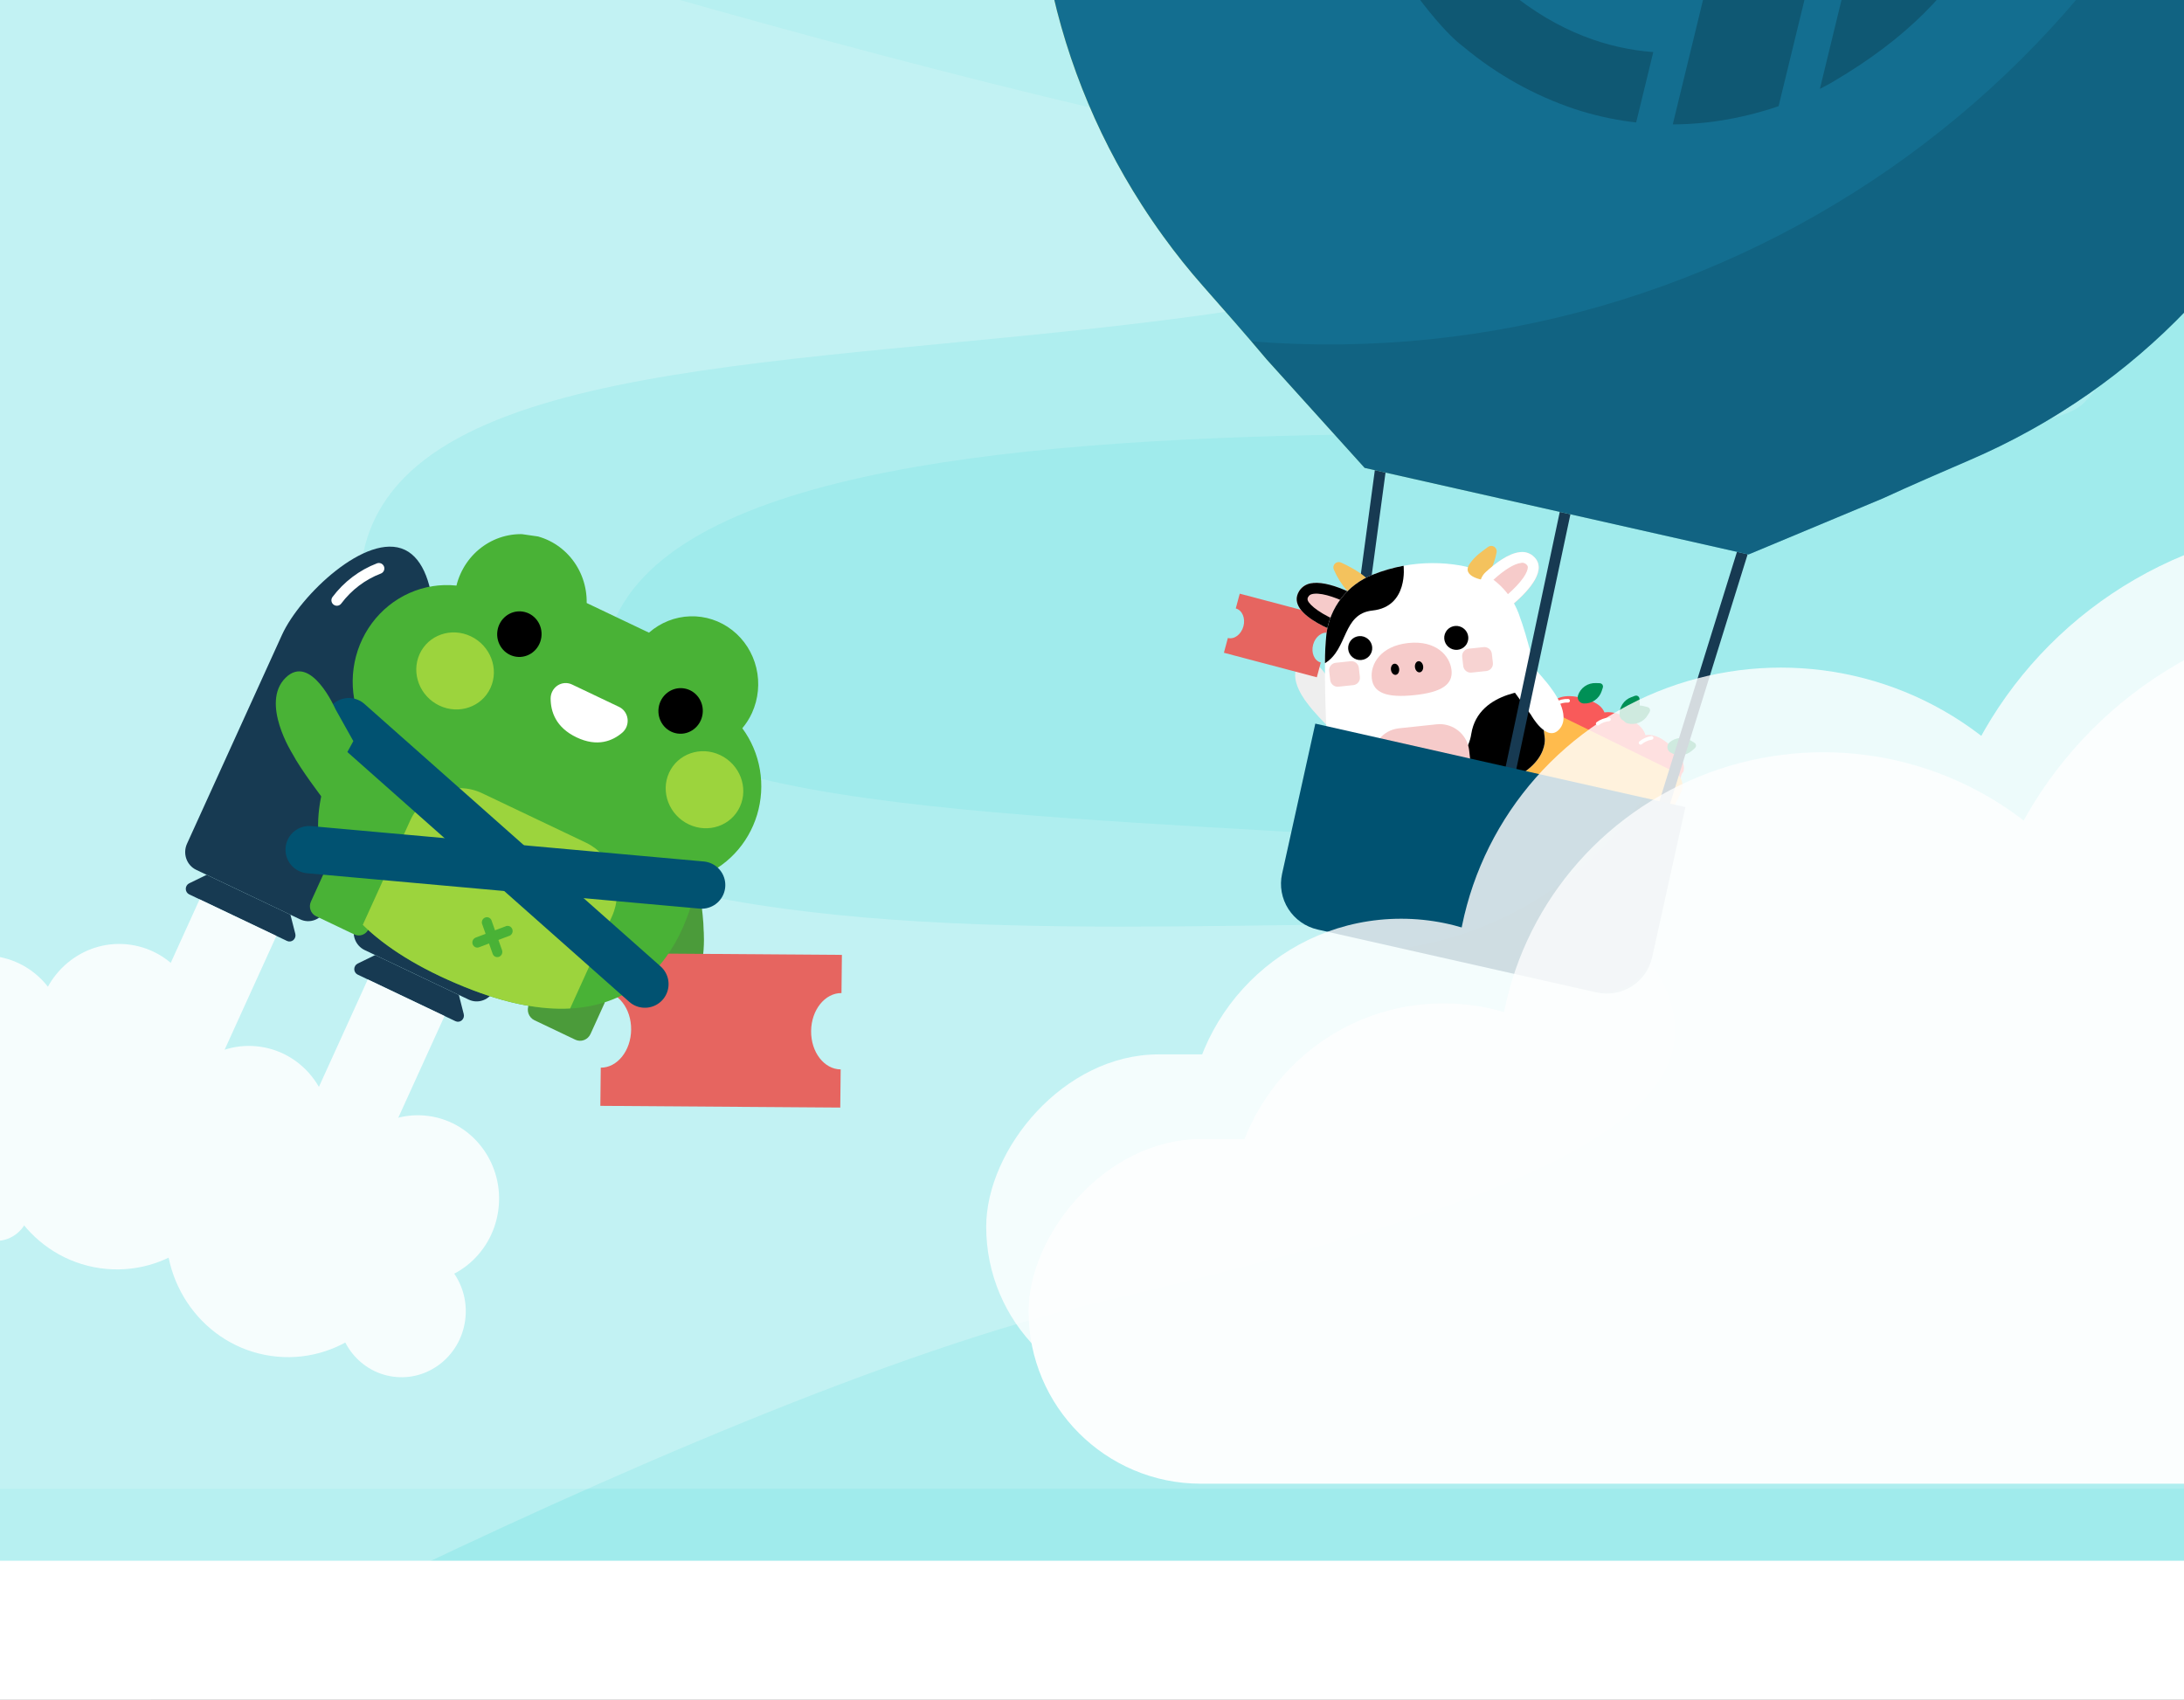 <svg width="600" height="467" viewBox="0 0 600 467" fill="none" xmlns="http://www.w3.org/2000/svg">
<rect x="0" y="0" width="600" height="467" fill="#333333" stroke="none"/>
<g clip-path="url(#clip0_1475_11408)">
<rect width="600" height="467" fill="white"/>
<rect x="-37" y="-79" width="678" height="516" fill="white"/>
<g opacity="0.8">
<g opacity="0.8">
<path opacity="0.8" d="M603.601 -58.283L-1.305 -58.283L-1.305 428.778L603.601 428.778L603.601 -58.283Z" fill="#45D5D9"/>
</g>
</g>
<path opacity="0.16" d="M35.846 -46C35.846 -46 267.87 30.845 398.894 49.044C529.917 67.243 599.63 83.93 572.449 110.743C545.268 137.555 191.61 85.446 167.043 175.432C142.476 265.418 586.211 185.169 642 310.474L642 409L-95 409L-95 -46L35.846 -46Z" fill="white"/>
<g style="mix-blend-mode:soft-light" opacity="0.32">
<path d="M-15.31 497C-15.31 497 188.065 384.181 302.911 357.462C417.757 330.744 478.862 306.245 455.037 266.881C431.212 227.517 121.221 304.019 99.688 171.908C78.154 39.797 467.099 157.613 516 -26.351L516 -171L-130 -171L-130 497L-15.31 497Z" fill="white" fill-opacity="0.75"/>
</g>
<path d="M439.296 202.654L439.232 202.98C437.319 204.951 434.284 205.542 431.164 204.721C426.765 203.561 423.87 200.027 425.005 195.658C426.141 191.289 430.134 190.584 434.534 191.742C437.654 192.565 440.262 193.629 440.97 196.29C440.926 196.275 440.881 196.264 440.837 196.251C440.767 198.113 441.565 197.589 441.074 199.439C440.584 201.289 439.868 202.13 439.296 202.654Z" fill="#F95A5A"/>
<path d="M427.579 193.294C428.555 192.739 429.67 192.47 430.796 192.518" stroke="white" stroke-linecap="round" stroke-linejoin="round"/>
<path d="M439.5 188.192C439.563 188.194 439.624 188.211 439.68 188.241C439.735 188.271 439.783 188.314 439.819 188.365C439.855 188.417 439.879 188.476 439.888 188.538C439.898 188.6 439.892 188.663 439.873 188.723L439.537 189.739C439.233 190.656 438.636 191.447 437.837 191.993C437.038 192.54 436.08 192.811 435.108 192.767C434.92 192.758 434.736 192.706 434.571 192.615C434.406 192.523 434.265 192.395 434.158 192.24C434.05 192.086 433.981 191.909 433.954 191.723C433.927 191.538 433.943 191.349 434.002 191.172C434.307 190.263 434.9 189.48 435.691 188.937C436.483 188.394 437.432 188.121 438.396 188.159L439.5 188.192Z" fill="#009056" stroke="#009056" stroke-miterlimit="10" stroke-linecap="round"/>
<path d="M449.138 208.776L449.004 209.079C446.699 210.581 443.603 210.494 440.735 209.013C436.693 206.922 434.644 202.848 436.719 198.84C438.794 194.833 442.851 195.018 446.894 197.107C449.761 198.59 452.074 200.196 452.178 202.942C452.139 202.918 452.098 202.898 452.058 202.876C451.578 204.674 452.473 204.337 451.585 206.032C450.698 207.728 449.812 208.391 449.138 208.776Z" fill="#F95A5A"/>
<path d="M438.937 198.804C439.834 198.13 440.905 197.723 442.028 197.629" stroke="white" stroke-linecap="round" stroke-linejoin="round"/>
<path d="M452.529 194.74C452.59 194.756 452.647 194.786 452.694 194.828C452.742 194.869 452.779 194.921 452.803 194.979C452.827 195.037 452.837 195.1 452.833 195.163C452.828 195.225 452.809 195.285 452.777 195.339L452.224 196.256C451.725 197.082 450.967 197.723 450.066 198.08C449.164 198.438 448.168 198.493 447.228 198.238C447.046 198.188 446.878 198.097 446.737 197.972C446.596 197.847 446.486 197.691 446.416 197.517C446.345 197.343 446.316 197.156 446.33 196.969C446.345 196.783 446.403 196.602 446.5 196.442C446.998 195.624 447.75 194.99 448.644 194.634C449.537 194.279 450.524 194.22 451.458 194.468L452.529 194.74Z" fill="#009056" stroke="#009056" stroke-miterlimit="10" stroke-linecap="round"/>
<path d="M449.363 191.615C449.422 191.594 449.485 191.586 449.548 191.593C449.611 191.6 449.671 191.622 449.724 191.656C449.777 191.69 449.822 191.736 449.854 191.79C449.886 191.843 449.906 191.904 449.911 191.967L449.99 193.036C450.06 194.002 449.813 194.962 449.286 195.771C448.758 196.58 447.979 197.194 447.066 197.521C446.889 197.584 446.699 197.605 446.512 197.583C446.325 197.561 446.146 197.496 445.988 197.393C445.83 197.29 445.697 197.152 445.602 196.991C445.506 196.829 445.449 196.647 445.435 196.46C445.369 195.503 445.615 194.552 446.137 193.748C446.659 192.945 447.429 192.333 448.333 192.003L449.363 191.615Z" fill="#009056" stroke="#009056" stroke-miterlimit="10" stroke-linecap="round"/>
<path d="M457.763 216.845L457.542 217.094C454.882 217.844 451.945 216.847 449.648 214.592C446.41 211.41 445.681 206.93 448.879 203.728C452.077 200.527 455.904 201.9 459.143 205.08C461.439 207.337 463.168 209.547 462.437 212.192C462.406 212.157 462.373 212.126 462.342 212.093C461.338 213.662 462.297 213.606 460.935 214.957C459.573 216.308 458.525 216.678 457.763 216.845Z" fill="#F95A5A"/>
<path d="M450.71 204.081C451.567 203.355 452.614 202.884 453.73 202.722" stroke="white" stroke-linecap="round" stroke-linejoin="round"/>
<path d="M465.264 204.498C465.317 204.531 465.362 204.577 465.395 204.63C465.428 204.684 465.448 204.744 465.453 204.806C465.459 204.869 465.449 204.931 465.426 204.989C465.403 205.047 465.366 205.099 465.319 205.141L464.513 205.85C463.785 206.489 462.866 206.875 461.895 206.949C460.924 207.024 459.954 206.783 459.132 206.262C458.973 206.161 458.839 206.025 458.742 205.865C458.645 205.704 458.586 205.523 458.571 205.337C458.556 205.151 458.585 204.963 458.656 204.79C458.726 204.617 458.836 204.463 458.977 204.339C459.702 203.708 460.613 203.326 461.576 203.251C462.539 203.176 463.501 203.412 464.32 203.922L465.264 204.498Z" fill="#009056" stroke="#009056" stroke-miterlimit="10" stroke-linecap="round"/>
<rect width="42.957" height="29.77" rx="4" transform="matrix(0.901 0.442 -0.439 0.895 424.969 194.862)" fill="#FFBB4D"/>
<path d="M380.391 120.438L369.532 201.095" stroke="#173A52" stroke-width="3" stroke-miterlimit="10"/>
<path d="M481.387 143.167L457.232 220.824" stroke="#173A52" stroke-width="3" stroke-miterlimit="10"/>
<path d="M408.055 164.192C407.592 163.732 407.226 163.185 406.979 162.583C406.732 161.982 406.609 161.338 406.617 160.69C406.625 160.042 406.765 159.403 407.027 158.811C407.289 158.219 407.668 157.687 408.143 157.246C411.79 153.861 417.473 149.736 421.102 152.698C425.503 156.277 420.03 162.242 415.992 165.745C415.064 166.548 413.861 166.969 412.627 166.921C411.392 166.873 410.219 166.361 409.344 165.488L408.055 164.192Z" fill="#F6CBCA"/>
<path d="M359.207 193.284C359.207 193.284 353.514 186.463 356.858 182.448C360.202 178.433 364.783 186.167 364.783 186.167L367.966 190.469L364.325 199.082C364.325 199.082 360.628 195.319 359.207 193.284Z" fill="#EEEEEE"/>
<path d="M360.748 177.113C360.148 179.351 361.091 181.548 362.851 182.012L361.764 186.068L336.241 179.331L337.328 175.274C339.084 175.736 341.001 174.294 341.602 172.057C342.203 169.82 341.259 167.622 339.499 167.158L340.587 163.1L366.109 169.839L365.022 173.897C363.267 173.432 361.343 174.872 360.748 177.113Z" fill="#E66560"/>
<path d="M375.128 165.033C375.128 165.033 360.846 156.16 356.929 162.281C352.423 169.315 370.235 174.71 370.235 174.71L375.128 165.033Z" fill="#F6CBCA"/>
<path d="M361.013 163.118C359.878 163.239 359.598 163.674 359.479 163.884C359.349 164.028 359.263 164.205 359.229 164.395C359.195 164.586 359.214 164.782 359.285 164.963C359.788 166.298 363.087 168.987 368.766 171.099L371.223 166.212C367.998 164.546 363.667 162.843 361.024 163.119L361.013 163.118ZM360.687 160.171C366.369 159.571 375.16 165.033 375.16 165.033L370.276 174.732C370.276 174.732 352.446 169.311 356.971 162.302C357.381 161.684 357.931 161.172 358.578 160.805C359.226 160.439 359.951 160.229 360.697 160.193L360.687 160.171Z" fill="black"/>
<path d="M370.158 162.369C368.61 160.613 367.352 158.625 366.43 156.479C366.31 156.204 366.275 155.9 366.331 155.607C366.387 155.314 366.531 155.045 366.744 154.835C366.957 154.626 367.229 154.485 367.524 154.432C367.819 154.379 368.125 154.415 368.4 154.537C370.489 155.49 373.231 156.932 375.251 158.685C378.972 161.911 370.158 162.369 370.158 162.369Z" fill="#F4C25D"/>
<path d="M379.481 218.834C381.67 219.151 383.877 219.32 386.087 219.34C389.469 219.391 392.85 219.226 396.208 218.848C399.131 218.554 402.035 218.105 404.908 217.503C426.287 212.978 424.37 202.583 424.37 202.583C424.37 202.583 423.32 193.425 422.632 189.478C421.672 184.031 419.96 175.98 417.23 168.591C415.969 165.193 413.83 162.181 411.03 159.859C408.23 157.536 404.868 155.986 401.284 155.366C396.085 154.458 390.77 154.48 385.592 155.43C382.677 155.964 379.825 156.788 377.079 157.889L377.007 157.919C373.65 159.266 370.716 161.473 368.502 164.317C366.287 167.161 364.871 170.541 364.396 174.115C364.121 176.798 363.991 179.495 364.007 182.193C363.912 191.402 364.459 204.242 364.997 208.872C364.971 208.879 365.369 216.704 379.481 218.834Z" fill="white"/>
<path d="M386.08 219.345C389.462 219.396 392.843 219.232 396.201 218.853C399.124 218.559 402.028 218.111 404.901 217.509C426.28 212.984 424.364 202.588 424.364 202.588C424.364 202.588 423.314 193.43 422.625 189.483C422.625 189.483 406.177 189.279 404.201 201.602C404.045 202.666 403.745 203.704 403.309 204.687C399.69 212.681 388.465 207.787 386.138 219.089C386.113 219.173 386.094 219.259 386.08 219.345Z" fill="black"/>
<path d="M364.004 182.2C370.402 178.3 368.716 168.613 377.069 167.726C387.025 166.661 385.602 155.433 385.602 155.433C382.686 155.967 379.835 156.791 377.089 157.892L377.017 157.922C373.66 159.269 370.726 161.476 368.511 164.32C366.297 167.164 364.881 170.544 364.406 174.118C364.126 176.802 363.992 179.5 364.004 182.2Z" fill="black"/>
<path d="M377.219 208.902L377.903 214.912C378.065 216.336 378.612 217.692 379.485 218.836C383.708 219.47 389.164 219.598 396.212 218.849C399.135 218.555 402.039 218.107 404.912 217.505L403.607 206.099C403.554 205.618 403.455 205.142 403.312 204.679C402.761 202.886 401.6 201.335 400.028 200.296C398.456 199.257 396.572 198.793 394.702 198.986L384.306 200.091C382.186 200.321 380.25 201.377 378.922 203.028C377.594 204.68 376.981 206.792 377.219 208.902Z" fill="#F6CBCA"/>
<path d="M372.058 180.901C373.652 181.803 375.67 181.254 376.565 179.675C377.46 178.096 376.894 176.086 375.3 175.184C373.706 174.283 371.688 174.832 370.793 176.41C369.897 177.989 370.464 180 372.058 180.901Z" fill="black"/>
<path d="M398.454 178.105C400.048 179.007 402.066 178.458 402.961 176.879C403.856 175.301 403.29 173.29 401.696 172.389C400.102 171.487 398.084 172.036 397.189 173.615C396.293 175.193 396.86 177.204 398.454 178.105Z" fill="black"/>
<path d="M376.866 186.384C376.414 182.429 379.322 177.454 386.901 176.652C394.48 175.85 398.313 180.11 398.766 184.065C399.218 188.021 396.107 190.189 388.538 190.975C380.969 191.761 377.307 190.36 376.866 186.384Z" fill="#F6CBCA"/>
<path d="M390.026 184.712C390.65 184.646 391.078 183.907 390.981 183.062C390.884 182.217 390.3 181.585 389.676 181.651C389.053 181.718 388.625 182.456 388.722 183.302C388.818 184.147 389.402 184.778 390.026 184.712Z" fill="black"/>
<path d="M383.432 185.404C384.056 185.337 384.483 184.599 384.387 183.753C384.29 182.908 383.706 182.277 383.082 182.343C382.458 182.409 382.031 183.148 382.128 183.993C382.224 184.838 382.808 185.47 383.432 185.404Z" fill="black"/>
<path d="M408.119 159.454C408.119 159.454 410.454 155.588 411.16 151.743C411.218 151.449 411.184 151.144 411.064 150.869C410.944 150.593 410.742 150.359 410.487 150.199C410.231 150.038 409.933 149.958 409.631 149.969C409.33 149.98 409.04 150.082 408.799 150.261C406.979 151.628 405.47 152.562 403.893 154.694C400.988 158.624 408.119 159.454 408.119 159.454Z" fill="#F4C25D"/>
<path d="M417.86 154.656C416.013 154.848 413.203 156.582 410.154 159.407C409.969 159.578 409.82 159.784 409.717 160.014C409.613 160.244 409.558 160.492 409.555 160.745C409.551 160.997 409.598 161.248 409.694 161.482C409.79 161.716 409.933 161.929 410.113 162.108L411.421 163.392C411.621 163.593 411.864 163.746 412.131 163.841C412.398 163.935 412.683 163.969 412.965 163.939C413.347 163.9 413.707 163.744 413.994 163.491C418.251 159.797 419.743 157.127 419.73 155.839C419.724 155.656 419.719 155.375 419.2 154.951C419.015 154.804 418.8 154.7 418.57 154.645C418.341 154.59 418.102 154.587 417.872 154.635L417.86 154.656ZM417.535 151.688C418.161 151.599 418.799 151.64 419.41 151.808C420.021 151.976 420.591 152.268 421.084 152.666C425.485 156.245 420.013 162.21 415.975 165.712C415.048 166.518 413.844 166.94 412.609 166.892C411.374 166.844 410.2 166.33 409.327 165.455L408.015 164.168C407.552 163.709 407.187 163.162 406.94 162.56C406.693 161.959 406.57 161.315 406.578 160.667C406.586 160.018 406.725 159.38 406.987 158.788C407.25 158.196 407.629 157.664 408.103 157.223C410.697 154.822 414.345 152.036 417.513 151.697L417.535 151.688Z" fill="white"/>
<path d="M426.38 189.433C426.38 189.433 431.864 196.419 428.403 200.329C424.943 204.24 420.595 196.376 420.595 196.376L415.998 190.038L421.435 183.486C421.435 183.486 425.014 187.369 426.38 189.433Z" fill="white"/>
<path d="M404.253 184.782L408.331 184.349C409.455 184.23 410.263 183.226 410.135 182.107L409.848 179.594C409.72 178.475 408.704 177.664 407.58 177.783L403.503 178.216C402.378 178.335 401.57 179.339 401.698 180.458L401.985 182.971C402.113 184.09 403.129 184.901 404.253 184.782Z" fill="#F7D3D2"/>
<path d="M367.713 188.653L371.79 188.221C372.915 188.102 373.723 187.098 373.595 185.979L373.308 183.466C373.18 182.346 372.164 181.536 371.04 181.655L366.963 182.087C365.838 182.206 365.03 183.21 365.158 184.33L365.445 186.843C365.573 187.962 366.589 188.772 367.713 188.653Z" fill="#F7D3D2"/>
<path d="M431.865 132.041L415.025 211.347" stroke="#173A52" stroke-width="3" stroke-miterlimit="10"/>
<path d="M646.506 -0.585C641.379 22.757 631.652 44.826 617.885 64.352C604.118 83.878 586.583 100.474 566.289 113.186C563.324 115.051 560.305 116.829 557.232 118.519C552.111 121.343 546.851 123.92 541.453 126.252C533.349 129.751 525.239 133.251 517.221 136.941L480.37 152.326L374.896 128.542L348.027 98.787C342.325 92.004 336.464 85.353 330.599 78.705C326.686 74.279 323.011 69.685 319.575 64.925C317.51 62.08 315.53 59.178 313.633 56.221C300.629 36.002 291.756 13.454 287.526 -10.126C283.296 -33.706 283.792 -57.851 288.986 -81.172C310.634 -179.122 408.076 -240.509 506.709 -218.427C605.257 -196.362 668.128 -98.4 646.506 -0.585Z" fill="url(#paint0_linear_1475_11408)"/>
<path d="M646.506 -0.585C641.379 22.757 631.652 44.826 617.885 64.352C604.118 83.878 586.583 100.474 566.289 113.186C563.324 115.051 560.305 116.829 557.232 118.519C552.111 121.343 546.851 123.92 541.453 126.252C533.349 129.751 525.239 133.251 517.221 136.941L480.37 152.326L374.896 128.542L348.027 98.787C342.325 92.004 336.464 85.353 330.599 78.705C326.686 74.279 323.011 69.685 319.575 64.925C317.51 62.08 315.53 59.178 313.633 56.221C300.629 36.002 291.756 13.454 287.526 -10.126C283.296 -33.706 283.792 -57.851 288.986 -81.172C310.634 -179.122 408.076 -240.509 506.709 -218.427C605.257 -196.362 668.128 -98.4 646.506 -0.585Z" fill="#136E90"/>
<path opacity="0.1" d="M646.514 -0.583C641.389 22.76 631.662 44.83 617.894 64.357C604.126 83.884 586.59 100.48 566.295 113.192C563.33 115.057 560.312 116.835 557.239 118.525C552.122 121.352 546.862 123.929 541.459 126.258C533.359 129.76 525.248 133.253 517.228 136.954L480.376 152.332L374.902 128.548L348.031 98.797C346.622 97.125 345.215 95.46 343.8 93.789C475.795 104.207 598.219 17.039 627.439 -115.072C628.154 -118.293 628.805 -121.516 629.393 -124.741C649.745 -86.588 655.814 -42.571 646.514 -0.583Z" fill="black"/>
<path d="M361.35 198.801L463.019 221.733L453.887 263.011C453.156 266.318 451.131 269.191 448.259 270.998C445.387 272.804 441.902 273.398 438.572 272.646L362.017 255.379C358.686 254.628 355.783 252.594 353.945 249.725C352.108 246.855 351.486 243.386 352.218 240.079L361.35 198.801Z" fill="#005271"/>
<path opacity="0.1" d="M463.042 221.718L454.211 261.561C453.808 263.385 453.047 265.109 451.972 266.635C450.896 268.162 449.527 269.46 447.943 270.457C446.359 271.454 444.591 272.129 442.74 272.444C440.888 272.759 438.99 272.708 437.153 272.293L384.988 260.529C398.389 258.612 411.222 253.939 422.67 246.807C434.118 239.675 443.931 230.24 451.483 219.102L463.042 221.718Z" fill="black"/>
<g opacity="0.2">
<path d="M419.41 -71.582L425.961 -98.587L355.201 -56.046L365.35 -39.069L419.41 -71.582ZM553.328 -56.385C554.238 -78.611 542.147 -98.384 540.755 -100.586L511.198 -149.818L483.406 -133.114L481.458 -131.916L474.912 -104.917L504.498 -122.727L521.311 -94.73L523.879 -90.462L524.066 -90.167C524.114 -90.135 525.208 -88.342 526.678 -85.425C529.665 -79.44 534.032 -68.517 533.605 -57.321C532.913 -40.62 530.007 -21.68 506.75 -3.472L499.969 24.422C501.998 23.398 503.295 22.625 503.767 22.344C523.422 10.77 536.774 -2.518 544.681 -18.325C551.502 -32.01 552.896 -45.241 553.328 -56.385ZM414.471 -2.382L413.944 -2.82L413.685 -2.997C412.172 -4.331 410.773 -5.787 409.501 -7.351C408.298 -8.753 406.842 -10.556 405.138 -12.842C402.534 -16.316 399.385 -20.871 395.624 -26.861L387.322 -40.743L370.434 -30.587L378.684 -16.79L378.792 -16.598C391.751 4.033 399.32 10.883 402.21 12.982C411.179 20.46 421.467 26.211 432.54 29.935C437.642 31.615 442.891 32.805 448.214 33.489L449.495 33.642L454.197 14.308C442.096 13.398 428.28 9.01 414.471 -2.382Z" fill="black"/>
<path d="M516.607 -85.804L488.628 29.167L488.228 29.299C486.903 29.777 485.45 30.208 483.955 30.629C483.464 30.778 482.95 30.931 482.448 31.052C481.113 31.419 479.726 31.755 478.285 32.062C476.957 32.361 475.588 32.631 474.178 32.874C473.412 33.002 472.638 33.126 471.842 33.255C470.832 33.404 469.783 33.538 468.714 33.657C467.882 33.751 467.034 33.824 466.168 33.895C464.457 34.044 462.693 34.134 460.876 34.165L459.55 34.178L490.295 -92.3L516.607 -85.804Z" fill="black"/>
</g>
<g opacity="0.95">
<g opacity="0.85">
<circle r="112.899" transform="matrix(-1 -1.23066e-09 -6.67576e-09 1 643.044 256.898)" fill="white"/>
<ellipse rx="89.334" ry="88.262" transform="matrix(-1 -1.23066e-09 -6.67576e-09 1 489.251 271.674)" fill="white"/>
<circle r="58.699" transform="matrix(-1 -1.23066e-09 -6.67576e-09 1 384.914 311.101)" fill="white"/>
<rect width="581.846" height="94.689" rx="47.345" transform="matrix(-1 -1.23066e-09 -6.67576e-09 1 852.778 289.672)" fill="white"/>
</g>
<circle r="112.899" transform="matrix(-1 -1.23066e-09 -6.67576e-09 1 654.685 280.152)" fill="white"/>
<ellipse rx="89.334" ry="88.262" transform="matrix(-1 -1.23066e-09 -6.67576e-09 1 500.892 294.927)" fill="white"/>
<circle r="58.699" transform="matrix(-1 -1.23066e-09 -6.67576e-09 1 396.555 334.355)" fill="white"/>
<rect width="581.846" height="94.689" rx="47.345" transform="matrix(-1 -1.23066e-09 -6.67576e-09 1 864.418 312.926)" fill="white"/>
</g>
<g clip-path="url(#clip1_1475_11408)">
<path d="M161.851 214.548L135.73 271.993C135.14 273.289 134.074 274.293 132.767 274.785C131.459 275.278 130.017 275.218 128.757 274.619L100.185 261.011C99.561 260.714 99.001 260.294 98.536 259.773C98.072 259.253 97.712 258.644 97.477 257.98C97.242 257.316 97.138 256.61 97.169 255.903C97.2 255.196 97.366 254.502 97.658 253.86L123.779 196.415C128.706 185.608 147.018 168.094 157.527 173.105C168.037 178.116 166.757 203.728 161.851 214.548Z" fill="#173A52"/>
<path d="M103.059 262.381L126.062 273.337L127.402 278.599C127.48 278.907 127.471 279.231 127.377 279.534C127.282 279.837 127.105 280.107 126.868 280.312C126.63 280.516 126.34 280.648 126.033 280.69C125.726 280.732 125.414 280.684 125.133 280.551L98.263 267.755C97.982 267.621 97.746 267.408 97.579 267.14C97.413 266.872 97.325 266.561 97.325 266.243C97.325 265.925 97.413 265.613 97.578 265.344C97.744 265.074 97.981 264.859 98.261 264.722L103.059 262.381Z" fill="#173A52"/>
<path d="M115.561 192.503L89.441 249.943C89.149 250.586 88.738 251.164 88.229 251.644C87.721 252.124 87.126 252.496 86.479 252.741C85.831 252.985 85.143 253.096 84.455 253.068C83.767 253.039 83.091 252.872 82.467 252.574L53.899 238.967C52.639 238.367 51.665 237.277 51.19 235.936C50.716 234.595 50.779 233.113 51.368 231.815L77.489 174.37C82.416 163.563 100.728 146.049 111.237 151.06C121.747 156.071 120.469 181.664 115.561 192.503Z" fill="#173A52"/>
<path d="M56.77 240.336L79.786 251.29L81.131 256.557C81.208 256.865 81.198 257.189 81.102 257.491C81.006 257.794 80.829 258.063 80.591 258.268C80.353 258.472 80.064 258.603 79.757 258.646C79.45 258.688 79.138 258.641 78.858 258.508L51.973 245.71C51.693 245.576 51.456 245.363 51.29 245.095C51.124 244.827 51.036 244.516 51.035 244.198C51.035 243.88 51.123 243.568 51.289 243.299C51.454 243.03 51.691 242.814 51.971 242.677L56.77 240.336Z" fill="#173A52"/>
<path d="M92.545 164.915C95.522 160.947 99.524 157.917 104.092 156.172" stroke="white" stroke-width="3" stroke-linecap="round" stroke-linejoin="round"/>
<path d="M149.255 267.308L166.183 275.372L162.233 284.058C161.879 284.836 161.239 285.44 160.453 285.735C159.668 286.031 158.802 285.995 158.046 285.635L146.818 280.286C146.062 279.926 145.477 279.271 145.192 278.466C144.908 277.661 144.947 276.771 145.301 275.992L149.251 267.306L149.255 267.308Z" fill="#4B9B3A"/>
<path d="M193.31 255.578C193.31 255.578 194.789 272.316 185.471 275.084C176.153 277.852 177.321 260.853 177.321 260.853L177.002 250.729L191.618 241.051C191.618 241.051 193.281 250.881 193.31 255.578Z" fill="#4B9B3A"/>
<path d="M222.833 283.251C222.769 289.035 226.412 293.765 230.956 293.797L230.841 304.282L164.93 303.809L165.045 293.32C169.58 293.35 173.321 288.674 173.389 282.891C173.457 277.108 169.809 272.377 165.265 272.345L165.38 261.856L231.291 262.333L231.176 272.822C226.642 272.787 222.883 277.461 222.833 283.251Z" fill="#E66560"/>
<path d="M98.656 196.921C98.656 196.921 59.303 243.466 127.663 271.155C185.736 294.675 191.551 241.157 191.551 241.157C195.427 239.813 198.939 237.542 201.797 234.531C204.656 231.521 206.778 227.858 207.99 223.845C209.201 219.832 209.466 215.585 208.763 211.455C208.06 207.325 206.409 203.43 203.947 200.093L203.953 200.046C205.009 198.785 205.894 197.384 206.586 195.881C208.347 192.005 208.767 187.632 207.777 183.489C206.787 179.346 204.446 175.682 201.142 173.104C197.839 170.527 193.771 169.191 189.615 169.32C185.459 169.448 181.465 171.032 178.295 173.809L177.419 173.399L161.724 165.926L161.177 165.665C161.257 161.088 159.697 156.648 156.794 153.188C153.891 149.728 149.847 147.49 145.431 146.899C141.014 146.309 136.534 147.406 132.84 149.984C129.147 152.561 126.498 156.439 125.398 160.879L125.361 160.874C120.965 160.41 116.522 161.118 112.46 162.93C108.398 164.741 104.855 167.595 102.172 171.216C99.488 174.837 97.755 179.103 97.14 183.603C96.524 188.103 97.047 192.685 98.658 196.907L98.656 196.921Z" fill="#49B236"/>
<path d="M89.457 238.828L105.292 246.37L101.256 255.246C100.924 255.974 100.326 256.539 99.591 256.815C98.857 257.092 98.047 257.058 97.339 256.721L86.836 251.718C86.128 251.381 85.581 250.768 85.315 250.015C85.049 249.262 85.086 248.429 85.417 247.701L89.453 238.826L89.457 238.828Z" fill="#49B236"/>
<path d="M168.133 251.738L156.626 277.058C148.819 277.487 139.285 275.856 127.673 271.151C114.888 265.984 105.877 260.148 99.662 254.087L112.729 225.349C114.404 221.687 117.419 218.85 121.116 217.458C124.812 216.066 128.889 216.232 132.453 217.921L161 231.515C164.552 233.224 167.295 236.309 168.631 240.098C169.967 243.887 169.788 248.071 168.133 251.738Z" fill="#9CD43D"/>
<path d="M186.104 201.52C189.438 202.001 192.532 199.613 193.015 196.187C193.498 192.761 191.187 189.593 187.853 189.112C184.52 188.63 181.426 191.018 180.943 194.444C180.46 197.871 182.771 201.039 186.104 201.52Z" fill="black"/>
<path d="M141.81 180.425C145.144 180.907 148.238 178.519 148.721 175.093C149.204 171.666 146.893 168.498 143.559 168.017C140.225 167.536 137.131 169.923 136.648 173.35C136.165 176.776 138.476 179.944 141.81 180.425Z" fill="black"/>
<path d="M157.139 188.047L170.061 194.198C170.688 194.496 171.231 194.951 171.641 195.522C172.05 196.094 172.312 196.762 172.403 197.466C172.494 198.17 172.411 198.888 172.162 199.551C171.912 200.215 171.504 200.805 170.975 201.265C168.282 203.574 164.121 205.301 158.393 202.573C152.665 199.846 151.278 195.475 151.273 191.87C151.277 191.161 151.456 190.463 151.792 189.841C152.128 189.22 152.61 188.694 153.194 188.314C153.779 187.933 154.446 187.709 155.136 187.662C155.825 187.616 156.514 187.748 157.139 188.047Z" fill="white"/>
<path d="M203.285 221.603C205.674 216.349 203.25 210.012 197.87 207.449C192.49 204.886 186.192 207.068 183.802 212.322C181.413 217.576 183.837 223.913 189.217 226.476C194.597 229.039 200.895 226.857 203.285 221.603Z" fill="#9CD43D"/>
<path d="M134.762 188.965C137.152 183.711 134.727 177.374 129.347 174.812C123.968 172.249 117.669 174.431 115.28 179.685C112.891 184.939 115.315 191.276 120.695 193.838C126.075 196.401 132.373 194.219 134.762 188.965Z" fill="#9CD43D"/>
<path d="M136.059 262.835C135.895 262.758 135.748 262.648 135.626 262.512C135.504 262.376 135.41 262.216 135.349 262.042L132.402 253.702C132.334 253.367 132.386 253.018 132.548 252.718C132.711 252.419 132.972 252.189 133.285 252.07C133.598 251.952 133.942 251.953 134.253 252.073C134.565 252.193 134.823 252.425 134.981 252.726L137.933 261.071C138.018 261.332 138.027 261.613 137.959 261.881C137.892 262.148 137.75 262.39 137.552 262.576C137.354 262.763 137.107 262.887 136.842 262.933C136.577 262.979 136.305 262.945 136.059 262.835Z" fill="#49B236"/>
<path d="M130.533 260.199C130.293 260.077 130.092 259.886 129.956 259.649C129.82 259.412 129.754 259.138 129.766 258.863C129.778 258.587 129.868 258.32 130.024 258.095C130.181 257.87 130.398 257.697 130.648 257.595L138.784 254.532C138.96 254.433 139.154 254.375 139.353 254.36C139.552 254.345 139.752 254.375 139.939 254.447C140.126 254.519 140.295 254.631 140.435 254.777C140.575 254.922 140.683 255.097 140.751 255.29C140.819 255.482 140.846 255.688 140.829 255.892C140.813 256.097 140.754 256.296 140.656 256.475C140.558 256.654 140.423 256.81 140.261 256.931C140.1 257.052 139.915 257.136 139.719 257.177L131.587 260.246C131.243 260.373 130.864 260.357 130.533 260.199Z" fill="#49B236"/>
<g opacity="0.85">
<path d="M75.93 257.121L54.84 247.075L22.579 318.014L43.67 328.06L75.93 257.121Z" fill="white"/>
<path d="M122.126 279.127L101.036 269.081L68.775 340.019L89.865 350.066L122.126 279.127Z" fill="white"/>
<path d="M111.496 352.199C123.741 353.966 135.105 345.196 136.88 332.61C138.654 320.024 130.165 308.388 117.92 306.62C105.675 304.853 94.31 313.623 92.536 326.209C90.762 338.795 99.25 350.431 111.496 352.199Z" fill="white"/>
<path d="M65.091 333.147C77.336 334.915 88.701 326.145 90.475 313.559C92.249 300.972 83.761 289.336 71.516 287.569C59.27 285.801 47.906 294.571 46.132 307.157C44.358 319.743 52.846 331.379 65.091 333.147Z" fill="white"/>
<path d="M29.442 305.132C41.688 306.9 53.052 298.13 54.826 285.544C56.6 272.958 48.112 261.322 35.867 259.554C23.622 257.786 12.257 266.556 10.483 279.142C8.709 291.729 17.197 303.365 29.442 305.132Z" fill="white"/>
<path d="M-7.535 308.332C4.71 310.1 16.075 301.33 17.849 288.744C19.623 276.158 11.134 264.522 -1.111 262.754C-13.356 260.986 -24.721 269.757 -26.495 282.343C-28.269 294.929 -19.78 306.565 -7.535 308.332Z" fill="white"/>
<path d="M107.87 378.187C117.474 379.574 126.387 372.695 127.779 362.824C129.17 352.952 122.512 343.826 112.908 342.44C103.304 341.053 94.391 347.932 92.999 357.803C91.608 367.675 98.265 376.801 107.87 378.187Z" fill="white"/>
<path d="M-2.333 340.82C2.694 341.546 7.359 337.946 8.088 332.779C8.816 327.612 5.331 322.835 0.304 322.109C-4.723 321.384 -9.388 324.984 -10.117 330.151C-10.845 335.318 -7.36 340.095 -2.333 340.82Z" fill="white"/>
<path d="M27.451 348.403C45.84 351.057 62.907 337.887 65.571 318.986C68.235 300.084 55.488 282.61 37.098 279.955C18.709 277.301 1.642 290.471 -1.022 309.373C-3.686 328.274 9.061 345.748 27.451 348.403Z" fill="white"/>
<path d="M74.439 372.507C92.829 375.162 109.896 361.991 112.56 343.09C115.224 324.189 102.476 306.714 84.087 304.06C65.698 301.405 48.631 314.576 45.967 333.477C43.302 352.378 56.05 369.853 74.439 372.507Z" fill="white"/>
</g>
<path d="M84.933 233.431L192.761 243.146" stroke="#015271" stroke-width="13" stroke-miterlimit="10" stroke-linecap="round"/>
<path d="M95.815 198.262L177.172 270.359" stroke="#015271" stroke-width="13" stroke-miterlimit="10" stroke-linecap="round"/>
<path d="M80.4 207.181C80.4 207.181 71.452 193.147 78.438 186.222C85.423 179.297 92.165 194.837 92.165 194.837L97.07 203.603L88.549 219.17C88.549 219.17 82.554 211.312 80.4 207.181Z" fill="#49B236"/>
</g>
</g>
<defs>
<linearGradient id="paint0_linear_1475_11408" x1="367.211" y1="-168.46" x2="512.244" y2="174.515" gradientUnits="userSpaceOnUse">
<stop offset="0.075" stop-color="#FFE36C"/>
<stop offset="0.344" stop-color="#E0EA71"/>
<stop offset="0.513" stop-color="#CCEE74"/>
<stop offset="0.945" stop-color="#6DD1E1"/>
</linearGradient>
<clipPath id="clip0_1475_11408">
<rect width="600" height="467" fill="white"/>
</clipPath>
<clipPath id="clip1_1475_11408">
<rect width="274.734" height="263.889" fill="white" transform="matrix(0.99 0.143 -0.14 0.99 -21.008 123)"/>
</clipPath>
</defs>
</svg>

